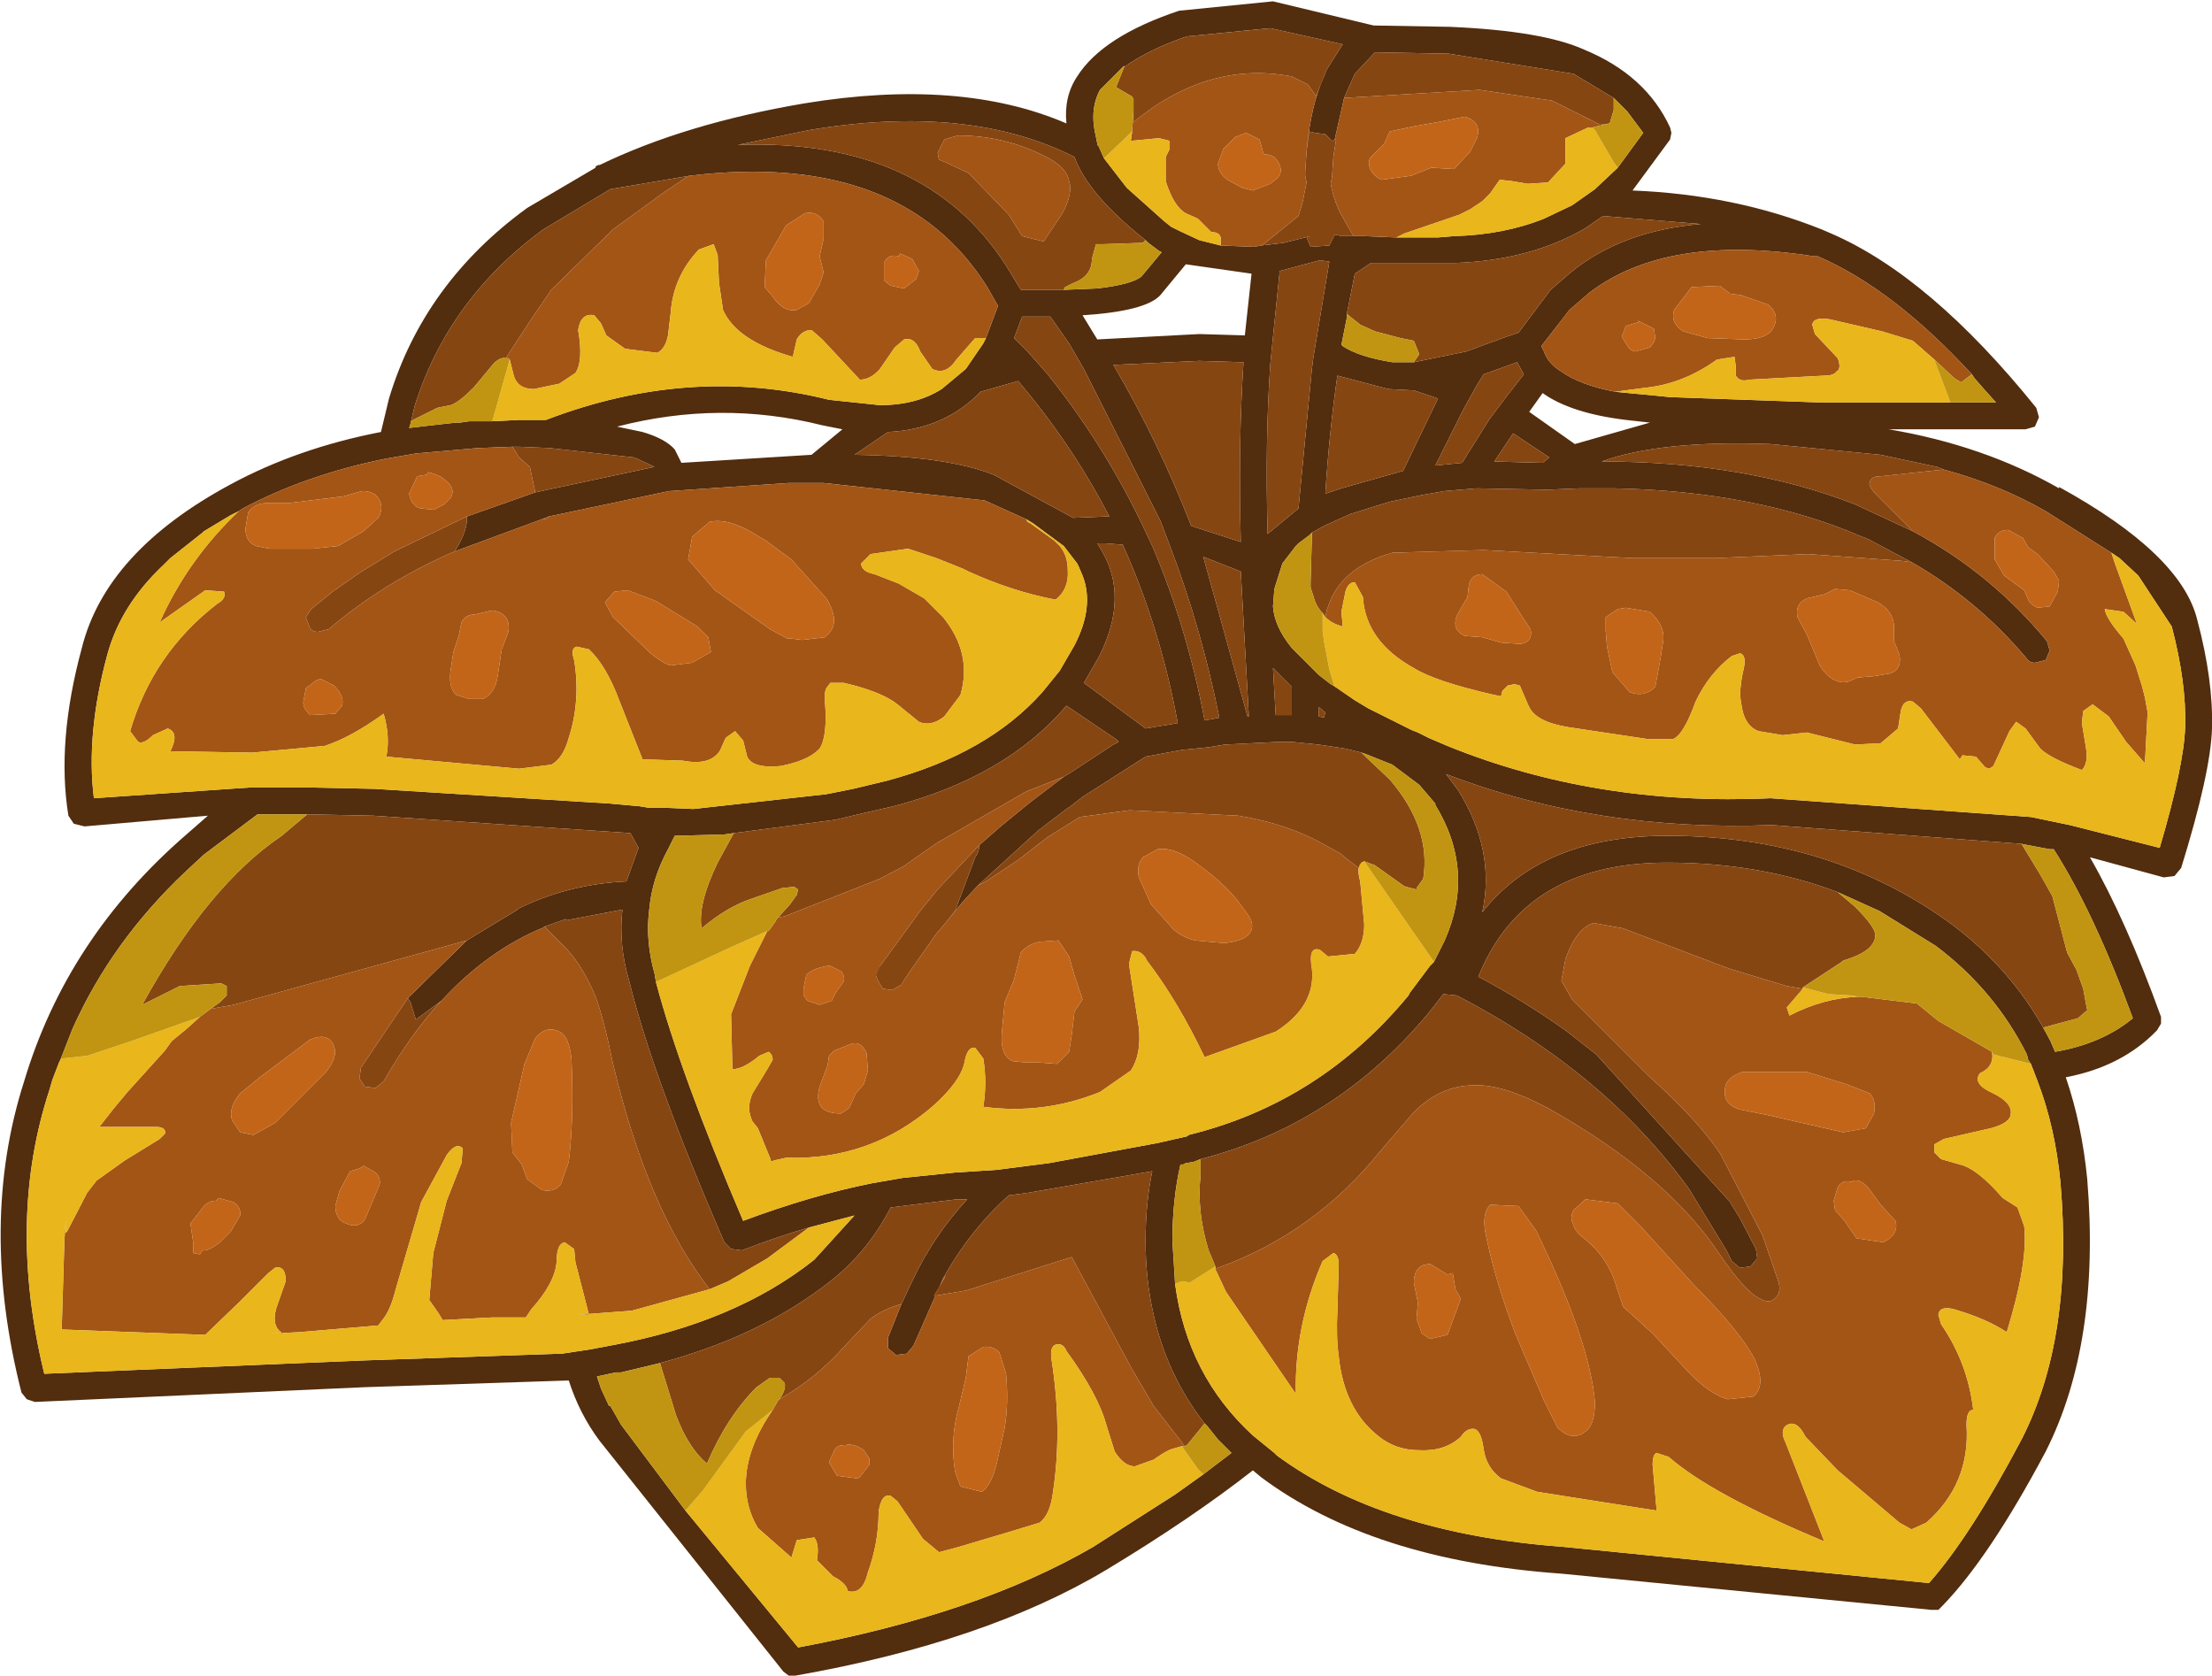 <?xml version="1.0" encoding="UTF-8" standalone="no"?>
<svg xmlns:ffdec="https://www.free-decompiler.com/flash" xmlns:xlink="http://www.w3.org/1999/xlink" ffdec:objectType="shape" height="62.45px" width="82.45px" xmlns="http://www.w3.org/2000/svg">
  <g transform="matrix(1.0, 0.0, 0.0, 1.0, 40.5, 33.1)">
    <path d="M-10.5 -29.25 Q-4.7 -30.2 -0.75 -28.5 -0.85 -29.5 -0.35 -30.25 0.6 -31.75 3.45 -32.7 L6.95 -33.05 10.7 -32.15 13.55 -32.1 Q17.0 -31.95 18.55 -31.25 20.85 -30.3 21.75 -28.35 L21.8 -28.15 21.75 -27.9 20.35 -26.0 Q24.15 -25.85 27.4 -24.55 L27.75 -24.4 Q31.45 -22.8 35.4 -17.9 L35.5 -17.55 35.35 -17.2 35.0 -17.1 29.9 -17.1 Q33.45 -16.5 36.25 -14.9 L36.25 -14.95 Q40.8 -12.45 41.4 -10.0 42.0 -7.75 41.95 -5.95 41.9 -4.3 40.8 -0.75 L40.55 -0.45 40.15 -0.4 37.4 -1.15 Q38.75 1.2 40.05 4.8 L40.05 5.05 39.9 5.3 Q38.6 6.65 36.5 7.05 37.1 8.8 37.3 10.85 37.8 16.95 35.75 21.0 33.65 24.95 31.9 26.75 L31.75 26.9 31.5 26.9 17.7 25.55 Q10.65 25.05 6.5 21.95 L6.2 21.7 Q3.9 23.5 0.75 25.4 -3.75 28.1 -10.85 29.35 L-11.1 29.35 -11.3 29.2 -18.15 20.6 Q-18.9 19.6 -19.3 18.35 L-26.9 18.6 -39.2 19.15 -39.5 19.05 -39.7 18.8 Q-41.3 12.5 -39.6 7.2 -38.0 1.85 -33.55 -2.0 L-32.75 -2.7 -37.35 -2.3 -37.75 -2.4 -37.95 -2.7 Q-38.4 -5.45 -37.45 -8.95 -36.55 -12.55 -31.9 -15.05 -29.4 -16.4 -26.3 -17.0 L-26.0 -18.25 Q-24.7 -22.55 -20.85 -25.35 L-18.3 -26.85 -18.3 -26.9 -18.2 -26.95 -18.15 -26.95 Q-14.95 -28.5 -10.5 -29.25 M8.85 -30.25 L8.95 -30.5 9.55 -31.45 6.85 -32.05 3.8 -31.75 3.75 -31.75 Q2.3 -31.25 1.4 -30.6 L1.4 -30.65 0.5 -29.75 Q0.1 -29.0 0.35 -28.0 L0.4 -27.75 0.4 -27.8 0.4 -27.7 0.45 -27.65 0.65 -27.2 1.5 -26.1 2.9 -24.85 3.15 -24.65 3.45 -24.5 4.2 -24.15 5.0 -23.95 6.25 -23.9 6.5 -23.95 7.35 -24.05 8.35 -24.3 8.2 -24.25 8.35 -23.9 9.05 -23.95 9.25 -24.35 9.3 -24.35 9.5 -24.3 10.3 -24.3 10.35 -24.3 11.55 -24.25 13.1 -24.25 13.7 -24.3 Q15.55 -24.35 17.05 -24.95 L18.1 -25.45 18.95 -26.05 19.8 -26.85 20.75 -28.15 20.15 -28.95 19.65 -29.45 18.15 -30.35 13.5 -31.1 10.75 -31.15 10.0 -30.35 9.6 -29.45 9.25 -27.9 9.15 -27.85 8.9 -28.1 8.5 -28.15 8.3 -28.2 8.2 -27.45 Q8.35 -29.15 8.85 -30.25 M12.2 -19.6 L14.15 -20.0 15.65 -20.55 16.1 -20.7 17.3 -22.3 18.05 -22.95 Q19.95 -24.5 22.9 -24.75 L19.25 -25.05 18.6 -24.6 Q16.55 -23.4 13.75 -23.3 L10.6 -23.3 10.0 -22.9 9.7 -21.4 9.7 -21.25 9.5 -20.25 9.55 -20.2 Q10.15 -19.8 11.4 -19.6 L12.2 -19.6 M33.0 -19.15 Q30.05 -22.35 27.25 -23.55 L27.1 -23.55 Q21.65 -24.4 18.75 -22.2 L18.0 -21.55 16.95 -20.2 17.05 -20.0 Q17.2 -19.55 17.7 -19.25 18.4 -18.75 19.7 -18.5 L20.2 -18.45 21.25 -18.35 21.75 -18.3 27.35 -18.1 33.05 -18.1 33.9 -18.1 33.45 -18.6 33.1 -19.0 33.0 -19.15 M16.05 -19.6 L14.8 -19.15 14.55 -18.75 14.05 -17.85 13.0 -15.75 14.0 -15.85 15.0 -17.45 15.6 -18.25 16.3 -19.15 16.05 -19.6 M30.75 -12.15 L29.15 -13.0 28.9 -13.1 Q24.95 -14.8 19.65 -14.9 L18.4 -14.9 17.2 -14.85 17.1 -14.85 14.55 -14.9 13.35 -14.8 12.5 -14.65 11.3 -14.4 9.85 -13.95 8.85 -13.5 8.4 -13.25 8.3 -13.15 7.9 -12.85 7.8 -12.75 7.3 -12.1 7.0 -11.15 6.95 -10.5 Q7.0 -9.75 7.65 -8.95 L8.65 -7.95 9.1 -7.6 9.2 -7.55 10.0 -7.0 10.25 -6.85 10.5 -6.7 11.4 -6.25 12.1 -5.9 12.35 -5.8 12.75 -5.6 13.45 -5.3 Q19.0 -3.05 25.5 -3.35 L35.2 -2.65 36.65 -2.35 40.0 -1.5 Q40.9 -4.55 40.95 -6.0 41.0 -7.65 40.45 -9.75 L39.2 -11.65 38.5 -12.3 38.2 -12.5 35.75 -14.05 Q34.0 -15.05 31.95 -15.6 L31.7 -15.7 29.6 -16.15 25.5 -16.55 Q21.4 -16.7 19.2 -15.9 24.55 -15.9 28.65 -14.3 L30.8 -13.3 Q33.7 -11.75 35.8 -9.2 L35.9 -8.85 35.75 -8.5 35.35 -8.4 Q35.15 -8.4 35.05 -8.55 33.2 -10.75 30.75 -12.15 M11.25 -18.6 L9.35 -19.1 Q9.05 -17.05 8.9 -14.7 L9.5 -14.9 11.8 -15.55 13.1 -18.25 12.2 -18.55 11.25 -18.6 M20.1 -17.45 Q18.05 -17.7 17.0 -18.45 L16.5 -17.75 18.2 -16.55 21.0 -17.35 20.1 -17.45 M8.7 -23.4 L7.2 -23.0 6.95 -20.55 6.85 -19.55 Q6.65 -16.65 6.75 -13.2 L7.9 -14.15 8.4 -19.35 8.45 -19.75 8.55 -20.35 9.05 -23.35 8.7 -23.4 M17.0 -15.85 L17.25 -16.05 15.9 -16.95 15.2 -15.9 17.0 -15.85 M4.2 -20.65 L5.9 -20.6 6.15 -22.9 3.7 -23.25 2.75 -22.1 Q2.2 -21.5 -0.15 -21.35 L0.4 -20.45 4.2 -20.65 M-0.85 -22.3 L-0.8 -22.3 0.4 -22.35 Q1.7 -22.5 2.05 -22.8 L2.8 -23.7 2.7 -23.75 2.3 -24.05 2.2 -24.15 Q0.05 -25.85 -0.45 -27.25 -4.4 -29.25 -10.35 -28.25 L-13.0 -27.7 Q-6.05 -27.95 -3.0 -23.2 L-2.45 -22.3 -2.05 -22.3 -0.85 -22.3 M-2.4 -21.3 L-2.7 -20.5 -2.2 -20.0 -1.45 -19.15 Q0.55 -16.65 1.95 -13.8 L2.45 -12.75 Q3.75 -9.7 4.4 -6.25 L4.95 -6.35 Q4.3 -9.6 3.15 -12.65 L2.75 -13.7 -0.1 -19.35 -0.65 -20.3 -1.35 -21.3 -2.4 -21.3 M0.7 -12.85 L0.4 -12.85 0.55 -12.6 Q1.6 -10.85 0.45 -8.6 L-0.1 -7.65 2.2 -5.95 3.4 -6.15 Q2.75 -9.7 1.35 -12.8 L0.7 -12.85 M0.7 -13.85 L0.85 -13.85 Q-0.55 -16.55 -2.55 -18.9 L-3.95 -18.5 Q-5.3 -17.1 -7.4 -17.0 L-8.65 -16.15 Q-5.2 -16.1 -3.45 -15.4 L-0.5 -13.8 0.7 -13.85 M4.2 -19.65 L1.0 -19.5 Q2.7 -16.6 3.9 -13.5 L5.75 -12.9 Q5.65 -16.55 5.85 -19.6 L4.2 -19.65 M10.25 -5.05 L9.65 -5.2 8.65 -5.35 7.65 -5.45 7.15 -5.45 5.15 -5.35 4.55 -5.25 3.55 -5.15 2.2 -4.9 -0.15 -3.4 -0.6 -3.05 -0.75 -2.95 -1.8 -2.15 -4.05 -0.1 -4.65 0.55 -5.3 1.35 -4.9 0.85 -4.15 -1.15 Q-4.0 -1.35 -4.0 -1.6 L-3.2 -2.3 -2.1 -3.2 -0.85 -4.15 -0.6 -4.3 1.0 -5.35 1.2 -5.45 1.1 -5.55 -0.75 -6.8 Q-3.0 -4.15 -7.2 -3.05 L-8.3 -2.8 -9.35 -2.55 -13.15 -2.05 -13.5 -2.0 -15.35 -1.95 -15.6 -1.45 Q-16.2 -0.35 -16.3 0.8 -16.45 1.95 -16.1 3.2 L-16.05 3.5 Q-15.15 6.9 -12.8 12.4 -10.25 11.45 -8.0 11.0 L-6.85 10.8 -4.9 10.6 -3.35 10.5 -1.4 10.25 2.65 9.5 3.75 9.25 3.8 9.2 Q8.7 8.0 12.0 4.0 L12.05 3.9 12.8 2.9 12.85 2.85 12.95 2.75 13.35 1.95 Q14.5 -0.65 13.0 -3.1 L13.0 -3.15 12.4 -3.85 11.4 -4.6 10.4 -5.0 10.25 -5.05 M8.65 -6.4 L8.85 -6.35 8.9 -6.55 8.65 -6.75 8.65 -6.4 M7.65 -6.45 L7.65 -7.5 6.95 -8.2 7.05 -6.45 7.65 -6.45 M6.05 -6.4 L5.75 -11.8 4.35 -12.35 6.0 -6.4 6.05 -6.4 M34.85 -1.65 L25.55 -2.35 Q19.0 -2.1 13.4 -4.25 L13.85 -3.65 Q15.25 -1.4 14.75 0.9 17.0 -1.95 21.65 -1.95 27.75 -1.95 32.25 1.35 34.65 3.15 35.95 5.75 L36.1 6.1 Q37.85 5.8 39.0 4.85 37.55 0.9 36.05 -1.45 L35.9 -1.45 35.1 -1.6 34.85 -1.65 M-3.75 -20.5 L-3.3 -21.7 -3.7 -22.4 Q-6.9 -27.5 -14.8 -26.55 L-17.75 -26.05 -20.25 -24.55 Q-23.8 -21.95 -25.05 -17.95 L-25.2 -17.3 -25.25 -17.15 -24.4 -17.25 -23.5 -17.35 -23.35 -17.35 -23.0 -17.4 -22.15 -17.4 -21.15 -17.45 -20.15 -17.45 Q-14.8 -19.5 -9.6 -18.2 L-7.7 -18.0 Q-6.35 -18.0 -5.4 -18.6 L-4.5 -19.35 -3.85 -20.3 -3.75 -20.5 M-20.55 -14.75 L-16.1 -15.7 -16.85 -16.05 -20.0 -16.4 -21.15 -16.45 -21.4 -16.45 -22.7 -16.4 -25.0 -16.2 -26.15 -16.0 Q-29.1 -15.4 -31.45 -14.15 L-31.6 -14.05 -31.9 -13.9 -32.9 -13.3 -32.95 -13.25 -34.15 -12.3 -34.4 -12.05 Q-36.0 -10.55 -36.5 -8.7 -37.3 -5.75 -37.0 -3.35 L-31.2 -3.75 -28.95 -3.75 -26.55 -3.7 -17.75 -3.15 -16.65 -3.05 -16.35 -3.0 -15.85 -3.0 -14.65 -2.95 -9.7 -3.5 -8.7 -3.7 -7.45 -4.0 Q-3.7 -5.0 -1.65 -7.3 L-1.0 -8.1 -0.45 -9.05 Q0.3 -10.5 -0.15 -11.65 L-0.3 -12.0 -0.35 -12.1 -0.85 -12.75 -2.0 -13.6 -2.25 -13.75 -3.8 -14.45 -9.8 -15.1 -11.1 -15.1 -15.5 -14.8 -15.55 -14.8 -20.05 -13.85 -20.3 -13.75 -23.55 -12.55 Q-23.05 -13.35 -23.1 -13.85 L-20.55 -14.75 M-29.05 -2.75 L-30.9 -2.75 -32.9 -1.25 -33.6 -0.6 Q-36.35 2.0 -37.8 5.25 L-38.25 6.4 -38.3 6.5 -38.55 7.15 -38.65 7.5 Q-40.25 12.35 -38.85 18.1 L-26.85 17.6 -19.55 17.35 -18.55 17.2 -17.75 17.05 Q-13.1 16.2 -10.15 13.85 L-8.65 12.2 -10.35 12.65 Q-11.55 13.0 -12.85 13.5 L-13.25 13.45 -13.5 13.2 Q-16.15 7.1 -17.05 3.45 -17.45 2.1 -17.3 0.8 L-19.4 1.2 -19.4 1.15 -20.25 1.45 -20.2 1.45 Q-22.3 2.3 -24.05 4.2 L-25.0 4.9 -25.2 4.25 -25.3 4.1 -23.1 1.95 -21.2 0.8 -21.25 0.8 Q-19.35 -0.15 -17.15 -0.25 L-16.7 -1.5 -17.0 -2.05 -26.6 -2.7 -29.05 -2.75 M-9.85 -17.25 Q-13.65 -18.2 -17.5 -17.2 L-16.55 -17.0 Q-15.7 -16.75 -15.35 -16.35 L-15.1 -15.85 -10.25 -16.15 -9.1 -17.1 -9.85 -17.25 M-7.7 2.9 L-7.85 3.2 -7.75 3.05 -7.7 2.9 M-6.9 15.5 L-6.5 14.65 Q-5.7 12.95 -4.45 11.6 L-4.85 11.6 -7.3 11.9 Q-8.15 13.55 -9.55 14.65 -12.15 16.7 -15.9 17.7 L-16.1 17.75 -17.15 18.0 -17.35 18.05 -17.55 18.05 -18.25 18.2 -18.1 18.65 -17.8 19.3 -17.75 19.3 -17.35 20.0 -14.95 23.2 -10.75 28.3 Q-4.05 27.05 0.25 24.55 L3.3 22.6 4.35 21.85 5.4 21.05 4.9 20.55 4.5 20.05 4.4 19.95 Q3.0 18.15 2.5 15.9 2.2 14.6 2.2 13.15 2.2 11.75 2.45 10.55 L-2.15 11.35 -2.9 11.45 Q-4.35 12.75 -5.35 14.55 L-6.45 17.05 -6.7 17.35 -7.1 17.4 -7.4 17.15 -7.4 16.75 -6.9 15.5 M35.2 6.55 L35.1 6.4 35.05 6.2 Q33.85 3.8 31.65 2.15 L29.55 0.85 28.0 0.15 Q25.1 -0.95 21.65 -0.95 16.6 -0.95 14.8 2.85 L14.6 3.3 Q16.3 4.2 17.85 5.3 L19.0 6.2 23.85 11.55 23.95 11.65 24.35 12.3 24.95 13.45 25.0 13.8 24.75 14.1 24.35 14.15 24.05 13.9 23.85 13.5 22.45 11.2 Q19.3 6.85 13.8 4.0 L13.3 3.95 12.75 4.65 Q9.3 8.8 4.25 10.1 L4.0 10.2 3.7 10.25 3.6 10.3 3.5 10.3 Q3.2 11.6 3.2 13.15 L3.3 14.75 Q3.75 18.15 6.2 20.4 L7.0 21.05 7.1 21.15 Q11.05 24.05 17.75 24.55 L31.4 25.9 Q32.95 24.15 34.85 20.55 36.8 16.75 36.3 10.95 36.1 8.9 35.45 7.2 L35.2 6.55" fill="#522d0e" fill-rule="evenodd" stroke="none"/>
    <path d="M1.4 -30.6 Q2.3 -31.25 3.75 -31.75 L3.8 -31.75 6.85 -32.05 9.55 -31.45 8.95 -30.5 8.85 -30.25 8.55 -29.5 8.5 -29.6 8.25 -29.95 7.65 -30.25 Q4.55 -30.85 1.75 -28.55 L1.75 -29.0 1.75 -29.4 1.7 -29.5 1.1 -29.85 1.4 -30.6 M8.2 -27.45 L8.3 -28.2 8.5 -28.15 8.9 -28.1 9.15 -27.85 9.25 -27.9 9.3 -27.9 9.2 -27.25 9.15 -26.5 9.1 -26.25 Q9.25 -25.5 9.55 -25.0 L9.95 -24.3 9.5 -24.3 9.3 -24.35 9.25 -24.35 9.05 -23.95 8.35 -23.9 8.2 -24.25 8.35 -24.3 7.35 -24.05 6.5 -23.95 6.6 -24.0 7.9 -25.05 8.05 -25.55 8.2 -26.3 8.15 -26.55 8.15 -26.7 8.2 -27.45 M9.6 -29.45 L10.0 -30.35 10.75 -31.15 13.5 -31.1 18.15 -30.35 19.65 -29.45 19.65 -29.0 19.5 -28.5 19.15 -28.45 17.35 -29.35 14.65 -29.75 9.6 -29.45 M9.7 -21.4 L10.0 -22.9 10.6 -23.3 13.75 -23.3 Q16.55 -23.4 18.6 -24.6 L19.25 -25.05 22.9 -24.75 Q19.95 -24.5 18.05 -22.95 L17.3 -22.3 16.1 -20.7 15.65 -20.55 14.15 -20.0 12.2 -19.6 12.4 -19.9 12.2 -20.4 11.7 -20.5 10.75 -20.75 10.2 -21.0 9.7 -21.4 M16.05 -19.6 L16.3 -19.15 15.6 -18.25 15.0 -17.45 14.0 -15.85 13.0 -15.75 14.05 -17.85 14.55 -18.75 14.8 -19.15 16.05 -19.6 M8.4 -13.25 L8.85 -13.5 9.85 -13.95 11.3 -14.4 12.5 -14.65 13.35 -14.8 14.55 -14.9 17.1 -14.85 17.2 -14.85 18.4 -14.9 19.65 -14.9 Q24.95 -14.8 28.9 -13.1 L29.15 -13.0 30.75 -12.15 30.35 -12.2 26.9 -12.45 23.45 -12.3 20.4 -12.3 19.4 -12.35 14.8 -12.6 11.4 -12.5 Q9.65 -12.0 9.1 -10.75 L8.95 -10.35 8.9 -10.1 8.8 -10.25 Q8.55 -10.5 8.45 -10.9 L8.35 -11.2 8.35 -11.4 8.4 -13.15 8.4 -13.25 M30.8 -13.3 L28.65 -14.3 Q24.55 -15.9 19.2 -15.9 21.4 -16.7 25.5 -16.55 L29.6 -16.15 31.7 -15.7 31.95 -15.6 29.6 -15.35 Q29.25 -15.35 29.2 -15.15 29.1 -15.0 29.5 -14.6 L30.8 -13.3 M11.25 -18.6 L12.2 -18.55 13.1 -18.25 11.8 -15.55 9.5 -14.9 8.9 -14.7 Q9.05 -17.05 9.35 -19.1 L11.25 -18.6 M17.0 -15.85 L15.2 -15.9 15.9 -16.95 17.25 -16.05 17.0 -15.85 M8.7 -23.4 L9.05 -23.35 8.55 -20.35 8.45 -19.75 8.4 -19.35 7.9 -14.15 6.75 -13.2 Q6.65 -16.65 6.85 -19.55 L6.95 -20.55 7.2 -23.0 8.7 -23.4 M-0.85 -22.3 L-2.05 -22.3 -2.45 -22.3 -3.0 -23.2 Q-6.05 -27.95 -13.0 -27.7 L-10.35 -28.25 Q-4.4 -29.25 -0.45 -27.25 0.05 -25.85 2.2 -24.15 L2.1 -24.05 0.65 -24.0 0.35 -24.0 0.2 -23.45 Q0.2 -22.8 -0.5 -22.55 L-0.8 -22.4 -0.85 -22.3 M4.2 -19.65 L5.85 -19.6 Q5.65 -16.55 5.75 -12.9 L3.9 -13.5 Q2.7 -16.6 1.0 -19.5 L4.2 -19.65 M0.7 -13.85 L-0.5 -13.8 -3.45 -15.4 Q-5.2 -16.1 -8.65 -16.15 L-7.4 -17.0 Q-5.3 -17.1 -3.95 -18.5 L-2.55 -18.9 Q-0.55 -16.55 0.85 -13.85 L0.7 -13.85 M0.7 -12.85 L1.35 -12.8 Q2.75 -9.7 3.4 -6.15 L2.2 -5.95 -0.1 -7.65 0.45 -8.6 Q1.6 -10.85 0.55 -12.6 L0.4 -12.85 0.7 -12.85 M-2.4 -21.3 L-1.35 -21.3 -0.65 -20.3 -0.1 -19.35 2.75 -13.7 3.15 -12.65 Q4.3 -9.6 4.95 -6.35 L4.4 -6.25 Q3.75 -9.7 2.45 -12.75 L1.95 -13.8 Q0.55 -16.65 -1.45 -19.15 L-2.2 -20.0 -2.7 -20.5 -2.4 -21.3 M6.05 -6.4 L6.0 -6.4 4.35 -12.35 5.75 -11.8 6.05 -6.4 M7.65 -6.45 L7.05 -6.45 6.95 -8.2 7.65 -7.5 7.65 -6.45 M8.65 -6.4 L8.65 -6.75 8.9 -6.55 8.85 -6.35 8.65 -6.4 M-4.05 -0.1 L-1.8 -2.15 -0.75 -2.95 -0.6 -3.05 -0.15 -3.4 2.2 -4.9 3.55 -5.15 4.55 -5.25 5.15 -5.35 7.15 -5.45 7.65 -5.45 8.65 -5.35 9.65 -5.2 10.25 -5.05 10.4 -4.9 11.3 -4.05 Q12.85 -2.25 12.55 -0.35 L12.3 0.0 12.3 0.05 11.9 -0.05 11.8 -0.1 10.75 -0.85 10.35 -1.0 10.25 -0.95 10.15 -0.75 9.75 -1.05 9.45 -1.3 8.9 -1.6 Q7.5 -2.4 5.65 -2.7 L1.6 -2.9 -0.25 -2.65 -1.45 -1.9 -2.55 -1.05 -3.75 -0.25 -4.05 -0.1 M-13.15 -2.05 L-9.35 -2.55 -8.3 -2.8 -7.2 -3.05 Q-3.0 -4.15 -0.75 -6.8 L1.1 -5.55 1.2 -5.45 1.0 -5.35 -0.6 -4.3 -0.85 -4.15 -2.25 -3.6 -5.55 -1.7 -6.7 -0.9 -6.75 -0.85 -7.7 -0.35 -11.25 1.05 -11.5 1.1 -11.05 0.6 -10.8 0.25 -10.75 0.05 -10.9 -0.05 -11.35 0.0 -12.5 0.4 Q-13.4 0.7 -14.35 1.5 -14.5 0.6 -13.75 -0.95 L-13.15 -2.05 M-4.0 -1.6 Q-4.0 -1.35 -4.15 -1.15 L-4.9 0.85 -5.3 1.35 -5.6 1.7 -6.65 3.2 -6.75 3.35 -6.9 3.6 -7.25 3.8 -7.6 3.75 -7.8 3.4 -7.85 3.25 -7.85 3.2 -7.7 2.9 -7.4 2.5 -6.2 0.85 -5.55 0.05 -4.0 -1.6 M35.95 5.75 Q34.65 3.15 32.25 1.35 27.75 -1.95 21.65 -1.95 17.0 -1.95 14.75 0.9 15.25 -1.4 13.85 -3.65 L13.4 -4.25 Q19.0 -2.1 25.55 -2.35 L34.85 -1.65 35.55 -0.5 36.0 0.3 36.55 2.4 36.9 3.05 37.15 3.75 37.25 4.3 37.3 4.55 36.95 4.85 35.65 5.2 36.0 5.8 35.95 5.75 M-14.8 -26.55 L-14.9 -26.5 -15.8 -25.9 -17.65 -24.55 -19.95 -22.3 -20.7 -21.2 -21.65 -19.75 Q-21.85 -19.8 -22.1 -19.55 L-22.85 -18.65 Q-23.4 -18.1 -23.7 -18.0 L-24.2 -17.9 -25.2 -17.4 -25.2 -17.3 -25.05 -17.95 Q-23.8 -21.95 -20.25 -24.55 L-17.75 -26.05 -14.8 -26.55 M-5.55 -27.4 L-5.5 -27.15 -5.25 -27.05 -4.4 -26.65 -2.9 -25.1 -2.4 -24.3 -1.6 -24.1 -0.9 -25.15 Q-0.5 -25.9 -0.65 -26.35 -0.75 -26.9 -1.6 -27.3 -3.1 -28.05 -4.8 -28.05 L-5.3 -27.9 -5.55 -27.4 M-21.4 -16.45 L-21.15 -16.45 -20.0 -16.4 -16.85 -16.05 -16.1 -15.7 -20.55 -14.75 -20.75 -15.7 -21.15 -16.05 -21.4 -16.45 M-23.1 -13.85 Q-23.05 -13.35 -23.55 -12.55 -26.2 -11.4 -28.25 -9.65 L-28.65 -9.55 Q-28.85 -9.55 -28.95 -9.7 L-29.1 -10.1 -28.9 -10.4 -28.1 -11.05 -27.1 -11.75 -25.8 -12.55 -23.1 -13.85 M-20.3 -13.75 L-20.05 -13.85 Q-20.1 -13.75 -20.25 -13.75 L-20.3 -13.75 M-29.05 -2.75 L-26.6 -2.7 -17.0 -2.05 -16.7 -1.5 -17.15 -0.25 Q-19.35 -0.15 -21.25 0.8 L-21.2 0.8 -23.1 1.95 -31.8 4.35 -32.65 4.5 -32.3 4.25 -32.05 4.0 -32.05 3.65 -32.15 3.6 -32.25 3.55 -33.8 3.65 -35.2 4.35 Q-32.75 -0.1 -30.0 -1.95 L-29.05 -2.75 M-25.3 4.1 L-25.2 4.25 -25.0 4.9 -24.05 4.2 Q-25.2 5.45 -26.2 7.2 L-26.5 7.45 -26.9 7.4 -27.1 7.1 -27.05 6.7 -25.3 4.1 M-20.2 1.45 L-20.25 1.45 -19.4 1.15 -19.4 1.2 -17.3 0.8 Q-17.45 2.1 -17.05 3.45 -16.15 7.1 -13.5 13.2 L-13.25 13.45 -12.85 13.5 Q-11.55 13.0 -10.35 12.65 L-11.9 13.8 -13.35 14.65 -14.05 14.95 Q-16.35 12.0 -17.65 6.55 -18.0 4.85 -18.3 4.05 -18.85 2.7 -19.7 1.95 L-20.15 1.5 -20.15 1.45 -20.2 1.45 M-15.9 17.7 Q-12.15 16.7 -9.55 14.65 -8.15 13.55 -7.3 11.9 L-4.85 11.6 -4.45 11.6 Q-5.7 12.95 -6.5 14.65 L-6.9 15.5 Q-7.6 15.7 -8.05 16.05 L-9.0 17.05 Q-10.05 18.25 -11.45 19.05 -11.2 18.7 -11.25 18.45 L-11.45 18.25 -11.8 18.25 -12.3 18.6 Q-13.4 19.7 -14.15 21.45 -14.85 20.85 -15.3 19.65 L-15.9 17.7 M-5.35 14.55 Q-4.35 12.75 -2.9 11.45 L-2.15 11.35 2.45 10.55 Q2.2 11.75 2.2 13.15 2.2 14.6 2.5 15.9 3.0 18.15 4.4 19.95 L4.2 20.2 3.75 20.75 3.65 20.8 3.55 20.65 2.5 19.3 1.65 17.85 -0.55 13.75 -4.5 15.0 -5.7 15.2 -5.25 14.45 -5.35 14.55 M26.7 3.75 L26.1 3.65 23.95 3.0 20.0 1.5 18.9 1.3 Q18.25 1.5 17.85 2.65 L17.7 3.45 18.1 4.15 20.95 7.0 Q22.85 8.7 23.65 9.95 L25.2 12.95 25.8 14.7 Q25.9 15.1 25.65 15.3 25.45 15.5 25.1 15.3 24.55 15.05 23.6 13.65 21.65 10.7 17.2 8.2 15.5 7.3 14.45 7.35 13.2 7.35 12.2 8.35 L10.95 9.8 Q8.5 12.85 4.9 14.15 L4.8 14.2 4.8 14.1 4.7 13.85 4.55 13.5 Q4.1 12.05 4.25 10.7 L4.25 10.1 Q9.3 8.8 12.75 4.65 L13.3 3.95 13.8 4.0 Q19.3 6.85 22.45 11.2 L23.85 13.5 24.05 13.9 24.35 14.15 24.75 14.1 25.0 13.8 24.95 13.45 24.35 12.3 23.95 11.65 23.85 11.55 19.0 6.2 17.85 5.3 Q16.3 4.2 14.6 3.3 L14.8 2.85 Q16.6 -0.95 21.65 -0.95 25.1 -0.95 28.0 0.15 L28.65 0.7 Q29.4 1.45 29.4 1.75 29.4 2.35 28.2 2.7 L28.15 2.75 26.7 3.7 26.7 3.75" fill="#864612" fill-rule="evenodd" stroke="none"/>
    <path d="M8.85 -30.25 Q8.35 -29.15 8.2 -27.45 L8.15 -26.7 8.15 -26.55 8.2 -26.3 8.05 -25.55 7.9 -25.05 6.6 -24.0 6.5 -23.95 6.25 -23.9 5.0 -23.95 5.0 -24.25 Q4.95 -24.45 4.65 -24.45 L4.15 -24.95 3.7 -25.15 Q3.25 -25.4 2.95 -26.35 L2.95 -27.25 3.1 -27.55 3.1 -27.85 2.7 -27.95 1.65 -27.85 1.7 -28.2 1.75 -29.0 1.75 -28.55 Q4.55 -30.85 7.65 -30.25 L8.25 -29.95 8.5 -29.6 8.55 -29.5 8.85 -30.25 M9.25 -27.9 L9.6 -29.45 14.65 -29.75 17.35 -29.35 19.15 -28.45 19.5 -28.5 18.85 -28.35 18.7 -28.35 17.85 -27.95 17.85 -27.0 17.2 -26.3 16.45 -26.25 15.85 -26.35 15.4 -26.4 15.05 -25.9 14.75 -25.6 14.3 -25.3 13.9 -25.1 11.85 -24.4 11.55 -24.25 10.35 -24.3 10.3 -24.3 9.5 -24.3 9.95 -24.3 9.55 -25.0 Q9.25 -25.5 9.1 -26.25 L9.15 -26.5 9.2 -27.25 9.3 -27.9 9.25 -27.9 M5.95 -28.15 L5.55 -28.0 5.1 -27.55 4.9 -27.0 Q4.9 -26.65 5.25 -26.4 L5.8 -26.1 6.2 -26.0 6.85 -26.25 7.1 -26.45 Q7.35 -26.7 7.15 -27.05 7.0 -27.35 6.6 -27.35 L6.45 -27.9 5.95 -28.15 M13.1 -28.55 L12.25 -28.4 11.3 -28.2 11.1 -27.75 10.6 -27.25 Q10.45 -27.05 10.6 -26.75 10.75 -26.5 11.0 -26.4 L12.1 -26.55 12.85 -26.85 13.7 -26.8 14.3 -27.45 14.55 -27.95 Q14.75 -28.55 14.1 -28.75 L13.1 -28.55 M19.7 -18.5 Q18.4 -18.75 17.7 -19.25 17.2 -19.55 17.05 -20.0 L16.95 -20.2 18.0 -21.55 18.75 -22.2 Q21.65 -24.4 27.1 -23.55 L27.25 -23.55 Q30.05 -22.35 33.0 -19.15 L32.6 -18.85 32.35 -19.0 31.6 -19.7 30.8 -20.4 29.65 -20.75 27.7 -21.2 Q27.1 -21.3 27.05 -21.0 L27.15 -20.65 28.0 -19.75 Q28.15 -19.35 27.95 -19.25 27.85 -19.1 27.5 -19.1 L24.7 -18.95 Q24.35 -18.85 24.2 -19.1 L24.2 -19.45 24.15 -19.8 23.5 -19.7 Q22.25 -18.8 20.85 -18.65 L19.7 -18.5 M21.0 -20.15 L21.15 -20.35 21.2 -20.5 21.15 -20.85 20.55 -21.15 20.6 -21.1 20.1 -20.95 19.95 -20.55 20.2 -20.15 20.3 -20.05 20.45 -20.0 21.0 -20.15 M30.75 -12.15 Q33.2 -10.75 35.05 -8.55 35.15 -8.4 35.35 -8.4 L35.75 -8.5 35.9 -8.85 35.8 -9.2 Q33.7 -11.75 30.8 -13.3 L29.5 -14.6 Q29.1 -15.0 29.2 -15.15 29.25 -15.35 29.6 -15.35 L31.95 -15.6 Q34.0 -15.05 35.75 -14.05 L38.2 -12.5 38.35 -12.05 39.15 -9.85 38.65 -10.3 37.95 -10.4 Q38.0 -10.05 38.65 -9.3 L39.1 -8.3 39.35 -7.5 39.45 -7.1 39.55 -6.55 39.45 -4.65 38.75 -5.45 38.1 -6.4 37.5 -6.85 37.15 -6.6 37.1 -6.15 37.25 -5.25 Q37.35 -4.65 37.1 -4.4 35.9 -4.85 35.55 -5.2 L35.0 -5.95 34.65 -6.2 34.4 -5.85 33.8 -4.55 33.65 -4.45 33.5 -4.5 33.15 -4.9 32.65 -4.95 32.55 -4.8 31.1 -6.7 30.8 -6.95 Q30.45 -7.05 30.35 -6.6 L30.25 -5.95 29.6 -5.4 28.65 -5.35 26.85 -5.8 25.95 -5.7 25.05 -5.85 Q24.5 -6.05 24.4 -6.9 24.3 -7.35 24.5 -8.2 24.6 -8.7 24.35 -8.75 L24.05 -8.65 Q23.2 -8.0 22.7 -6.95 22.25 -5.7 21.85 -5.55 L20.95 -5.55 17.95 -6.0 Q16.75 -6.2 16.5 -6.75 L16.45 -6.85 16.15 -7.55 15.95 -7.6 15.7 -7.55 15.5 -7.35 15.45 -7.15 15.2 -7.2 Q13.0 -7.7 12.2 -8.2 10.4 -9.2 10.3 -10.85 L10.0 -11.4 Q9.75 -11.4 9.65 -11.05 L9.5 -10.3 9.55 -9.75 Q9.15 -9.85 8.9 -10.1 L8.95 -10.35 9.1 -10.75 Q9.65 -12.0 11.4 -12.5 L14.8 -12.6 19.4 -12.35 20.4 -12.3 23.45 -12.3 26.9 -12.45 30.35 -12.2 30.75 -12.15 M-0.85 -4.15 L-2.1 -3.2 -3.2 -2.3 -4.0 -1.6 -5.55 0.05 -6.2 0.85 -7.4 2.5 -7.7 2.9 -7.75 3.05 -7.85 3.2 -7.85 3.25 -7.8 3.4 -7.6 3.75 -7.25 3.8 -6.9 3.6 -6.75 3.35 -6.65 3.2 -5.6 1.7 -5.3 1.35 -4.65 0.55 -4.05 -0.1 -3.75 -0.25 -2.55 -1.05 -1.45 -1.9 -0.25 -2.65 1.6 -2.9 5.65 -2.7 Q7.5 -2.4 8.9 -1.6 L9.45 -1.3 9.75 -1.05 10.15 -0.75 10.25 -0.95 Q10.05 -0.8 10.2 -0.25 L10.35 1.35 Q10.35 2.05 10.0 2.45 L9.0 2.55 8.7 2.3 Q8.25 2.15 8.4 3.0 8.55 4.4 7.05 5.35 L4.4 6.3 Q3.4 4.2 2.25 2.7 L2.2 2.6 Q2.0 2.3 1.7 2.35 L1.6 2.75 1.6 2.95 1.95 5.2 Q2.05 6.2 1.65 6.8 L0.5 7.6 Q-1.6 8.45 -3.85 8.15 -3.7 7.25 -3.85 6.35 L-4.15 5.95 Q-4.45 5.9 -4.55 6.5 -4.7 7.2 -5.7 8.1 -8.05 10.15 -11.2 10.05 L-11.65 10.15 -11.75 10.2 -11.8 10.05 -12.25 8.95 -12.45 8.7 Q-12.7 8.2 -12.45 7.65 L-11.9 6.75 -11.7 6.4 Q-11.7 6.2 -11.85 6.1 L-12.2 6.25 Q-12.8 6.75 -13.2 6.75 L-13.25 4.7 -12.55 2.9 -11.9 1.6 -11.85 1.6 -11.6 1.25 -11.55 1.15 -11.5 1.1 -11.25 1.05 -7.7 -0.35 -6.75 -0.85 -6.7 -0.9 -5.55 -1.7 -2.25 -3.6 -0.85 -4.15 M13.85 -10.25 Q13.55 -9.65 14.1 -9.4 L14.75 -9.35 15.45 -9.15 16.2 -9.1 Q16.65 -9.2 16.55 -9.65 L16.25 -10.1 15.65 -11.05 14.75 -11.7 Q14.35 -11.7 14.25 -11.3 L14.2 -10.85 13.85 -10.25 M21.4 -8.6 L21.5 -9.25 Q21.55 -9.8 21.0 -10.3 L20.1 -10.45 19.8 -10.4 19.35 -10.1 19.35 -9.6 19.4 -9.0 19.6 -8.05 20.25 -7.3 Q20.8 -7.1 21.2 -7.5 L21.4 -8.6 M5.45 2.0 Q5.95 1.9 6.1 1.65 6.3 1.35 5.95 0.9 L5.8 0.7 Q5.3 -0.05 4.2 -0.85 3.3 -1.55 2.65 -1.45 L2.1 -1.15 Q1.85 -0.85 1.95 -0.4 L2.4 0.6 3.25 1.55 Q3.6 1.85 4.05 1.95 L5.15 2.05 5.45 2.0 M24.5 -20.45 Q25.3 -20.45 25.55 -20.8 25.9 -21.35 25.4 -21.75 L24.4 -22.1 24.0 -22.15 23.6 -22.45 22.55 -22.4 22.25 -22.0 21.9 -21.55 Q21.75 -21.05 22.25 -20.75 L23.15 -20.5 24.5 -20.45 M34.95 -11.1 L35.1 -10.75 Q35.2 -10.55 35.45 -10.45 L35.9 -10.5 36.2 -11.05 36.25 -11.45 36.05 -11.8 35.45 -12.45 35.1 -12.7 34.9 -13.05 34.35 -13.35 Q34.0 -13.35 33.85 -13.05 L33.85 -12.25 34.2 -11.65 34.95 -11.1 M27.5 -10.95 L26.85 -10.8 Q26.4 -10.6 26.5 -10.1 L26.85 -9.45 27.35 -8.25 Q27.85 -7.55 28.4 -7.7 L28.75 -7.85 29.35 -7.9 29.95 -8.0 Q30.4 -8.15 30.3 -8.7 L30.1 -9.2 30.1 -9.7 Q30.1 -10.3 29.5 -10.65 L28.45 -11.1 27.9 -11.15 27.5 -10.95 M-21.65 -19.75 L-20.7 -21.2 -19.95 -22.3 -17.65 -24.55 -15.8 -25.9 -14.9 -26.5 -14.8 -26.55 Q-6.9 -27.5 -3.7 -22.4 L-3.3 -21.7 -3.75 -20.5 -4.15 -20.5 -4.85 -19.7 Q-5.25 -19.1 -5.75 -19.35 L-6.2 -20.0 Q-6.4 -20.55 -6.8 -20.45 L-7.15 -20.15 -7.7 -19.35 Q-8.05 -18.95 -8.45 -18.95 L-9.85 -20.45 -10.25 -20.8 Q-10.6 -20.8 -10.8 -20.45 L-10.95 -19.8 Q-13.05 -20.4 -13.55 -21.55 L-13.7 -22.55 -13.75 -23.6 -13.9 -24.0 -14.45 -23.8 Q-15.4 -22.8 -15.5 -21.45 L-15.6 -20.6 Q-15.7 -20.1 -16.0 -19.95 L-17.2 -20.1 -17.9 -20.6 -18.1 -21.05 -18.35 -21.35 Q-18.85 -21.45 -18.95 -20.8 -18.75 -19.65 -19.05 -19.2 L-19.65 -18.8 -20.6 -18.6 Q-21.2 -18.6 -21.35 -19.1 L-21.5 -19.7 -21.55 -19.75 -21.65 -19.75 M-5.55 -27.4 L-5.3 -27.9 -4.8 -28.05 Q-3.1 -28.05 -1.6 -27.3 -0.75 -26.9 -0.65 -26.35 -0.5 -25.9 -0.9 -25.15 L-1.6 -24.1 -2.4 -24.3 -2.9 -25.1 -4.4 -26.65 -5.25 -27.05 -5.5 -27.15 -5.55 -27.4 M-26.95 -13.3 L-26.4 -13.8 Q-26.2 -14.15 -26.35 -14.45 -26.5 -14.8 -27.0 -14.8 L-27.7 -14.6 -29.75 -14.35 -30.55 -14.35 Q-31.0 -14.35 -31.25 -14.0 L-31.35 -13.4 Q-31.35 -12.9 -30.95 -12.75 L-30.45 -12.65 -28.85 -12.65 -27.9 -12.75 -26.95 -13.3 M-9.95 -22.5 L-9.8 -22.95 -9.95 -23.55 -9.8 -24.2 -9.8 -24.85 Q-10.05 -25.25 -10.5 -25.15 L-11.2 -24.7 -11.95 -23.4 -12.0 -22.4 -11.7 -22.05 Q-11.3 -21.45 -10.8 -21.55 L-10.35 -21.8 -9.95 -22.5 M-20.55 -14.75 L-23.1 -13.85 -25.8 -12.55 -27.1 -11.75 -28.1 -11.05 -28.9 -10.4 -29.1 -10.1 -28.95 -9.7 Q-28.85 -9.55 -28.65 -9.55 L-28.25 -9.65 Q-26.2 -11.4 -23.55 -12.55 L-20.3 -13.75 -20.25 -13.75 Q-20.1 -13.75 -20.05 -13.85 L-15.55 -14.8 -15.5 -14.8 -11.1 -15.1 -9.8 -15.1 -3.8 -14.45 -2.25 -13.75 -2.2 -13.65 -2.1 -13.6 -1.2 -12.95 -1.0 -12.75 Q-0.7 -12.4 -0.7 -11.85 -0.65 -11.15 -1.15 -10.75 -2.75 -11.05 -4.4 -11.8 L-4.6 -11.9 -5.6 -12.3 -6.65 -12.65 -8.05 -12.45 -8.4 -12.1 Q-8.4 -11.8 -7.9 -11.7 L-7.0 -11.35 -6.05 -10.8 -5.35 -10.1 Q-4.25 -8.75 -4.7 -7.2 L-5.3 -6.4 Q-5.8 -6.0 -6.25 -6.2 L-7.05 -6.85 Q-7.55 -7.25 -8.65 -7.55 L-9.05 -7.65 -9.55 -7.65 -9.7 -7.45 -9.75 -7.3 -9.75 -6.95 Q-9.65 -5.65 -9.95 -5.2 L-10.0 -5.15 Q-10.4 -4.75 -11.4 -4.55 -12.45 -4.45 -12.65 -4.9 L-12.8 -5.5 -13.1 -5.85 -13.45 -5.6 -13.65 -5.15 Q-14.0 -4.55 -15.05 -4.75 L-16.55 -4.8 -17.4 -6.95 Q-17.9 -8.3 -18.55 -8.9 L-19.0 -9.0 Q-19.25 -8.95 -19.1 -8.5 -18.85 -7.0 -19.3 -5.6 -19.5 -4.85 -19.95 -4.6 L-21.15 -4.45 -26.1 -4.9 Q-25.95 -5.65 -26.2 -6.5 -27.45 -5.6 -28.4 -5.3 L-31.1 -5.05 -34.15 -5.1 Q-33.8 -5.8 -34.25 -5.95 L-34.8 -5.7 Q-35.15 -5.35 -35.35 -5.45 L-35.65 -5.85 Q-34.8 -8.75 -32.4 -10.6 -32.05 -10.8 -32.15 -11.05 L-32.85 -11.1 -34.55 -9.9 Q-33.5 -12.25 -31.6 -14.05 L-31.45 -14.15 Q-29.1 -15.4 -26.15 -16.0 L-25.0 -16.2 -22.7 -16.4 -21.4 -16.45 -21.15 -16.05 -20.75 -15.7 -20.55 -14.75 M-24.25 -14.15 L-23.95 -14.3 -23.7 -14.55 Q-23.5 -14.9 -23.9 -15.2 -24.1 -15.4 -24.55 -15.5 L-24.6 -15.4 -24.65 -15.4 -24.95 -15.35 -25.25 -14.7 Q-25.15 -14.2 -24.8 -14.15 L-24.3 -14.1 -24.25 -14.15 M-23.1 1.95 L-25.3 4.1 -27.05 6.7 -27.1 7.1 -26.9 7.4 -26.5 7.45 -26.2 7.2 Q-25.2 5.45 -24.05 4.2 -22.3 2.3 -20.2 1.45 L-20.15 1.45 -20.15 1.5 -19.7 1.95 Q-18.85 2.7 -18.3 4.05 -18.0 4.85 -17.65 6.55 -16.35 12.0 -14.05 14.95 L-16.95 15.75 -18.95 15.9 -18.55 15.9 -18.65 15.5 -19.05 13.95 -19.1 13.45 -19.45 13.2 Q-19.75 13.25 -19.75 13.9 -19.8 14.7 -20.7 15.7 L-20.9 16.0 -22.15 16.0 -24.0 16.1 -24.15 15.85 -24.5 15.35 -24.35 13.6 -23.85 11.65 -23.3 10.25 -23.25 9.7 Q-23.5 9.45 -23.85 9.95 L-24.8 11.7 -25.75 14.95 Q-25.95 15.75 -26.25 16.1 L-26.4 16.3 -29.35 16.55 -30.4 16.6 -29.95 16.6 Q-30.4 16.35 -30.2 15.65 L-29.85 14.65 Q-29.85 14.05 -30.25 14.15 L-30.5 14.35 -31.55 15.4 -32.85 16.65 -38.2 16.45 -38.1 13.15 -38.05 12.35 -38.05 12.85 -38.0 12.8 -37.25 11.35 -36.9 10.9 -35.85 10.15 -34.55 9.35 -34.35 9.15 Q-34.3 8.9 -34.7 8.9 L-36.8 8.9 -36.25 8.2 -35.75 7.6 -34.35 6.05 -34.1 5.7 -33.55 5.25 -33.05 4.8 -32.65 4.5 -31.8 4.35 -23.1 1.95 M-6.25 -23.0 L-6.5 -23.45 -6.95 -23.65 -7.0 -23.55 Q-7.4 -23.65 -7.55 -23.3 L-7.55 -22.65 -7.3 -22.45 -6.8 -22.35 -6.35 -22.7 -6.25 -23.0 M-28.95 -6.45 L-28.0 -6.5 -27.75 -6.8 Q-27.65 -7.15 -28.05 -7.55 L-28.55 -7.8 -28.7 -7.75 -29.1 -7.45 -29.2 -6.9 -29.15 -6.7 -28.95 -6.45 M-23.7 -8.15 Q-23.8 -7.5 -23.5 -7.2 L-23.0 -7.05 -22.5 -7.05 Q-22.05 -7.25 -21.95 -7.9 L-21.8 -8.9 -21.55 -9.55 Q-21.45 -10.25 -22.15 -10.35 L-22.8 -10.2 Q-23.15 -10.2 -23.3 -9.9 L-23.4 -9.4 -23.6 -8.8 -23.7 -8.15 M-15.5 -8.3 L-14.7 -8.4 -14.0 -8.8 -14.1 -9.35 -14.5 -9.75 -16.05 -10.7 -17.1 -11.1 -17.6 -11.05 -17.95 -10.65 -17.65 -10.1 -16.25 -8.75 Q-15.75 -8.35 -15.5 -8.3 M-12.45 -13.25 Q-13.4 -13.8 -14.05 -13.65 L-14.7 -13.1 -14.85 -12.25 -13.85 -11.1 -11.8 -9.65 -11.15 -9.3 -11.0 -9.3 -10.6 -9.25 -9.75 -9.35 -9.65 -9.45 Q-9.15 -9.9 -9.7 -10.8 L-11.0 -12.25 -11.95 -12.95 -12.45 -13.25 M-1.05 1.95 L-1.75 2.0 Q-2.2 2.1 -2.45 2.4 L-2.7 3.4 -3.05 4.25 -3.15 5.3 Q-3.25 6.25 -2.75 6.45 L-2.25 6.5 -1.75 6.5 -1.1 6.55 -0.65 6.1 -0.55 5.45 -0.45 4.6 -0.15 4.15 -0.45 3.25 -0.65 2.55 -1.05 1.95 M-8.15 6.8 L-8.2 6.15 Q-8.4 5.7 -8.75 5.8 L-9.4 6.05 -9.6 6.25 -9.65 6.6 -9.95 7.4 Q-10.1 7.95 -9.85 8.2 -9.65 8.4 -9.15 8.4 L-8.85 8.2 -8.6 7.65 -8.3 7.3 -8.15 6.8 M-10.4 4.2 L-9.95 4.35 -9.5 4.2 -9.35 3.9 -9.1 3.55 Q-8.95 3.35 -9.15 3.1 L-9.55 2.9 -9.65 2.9 Q-10.25 3.0 -10.45 3.25 L-10.55 3.75 -10.55 4.0 -10.4 4.2 M-6.9 15.5 L-7.4 16.75 -7.4 17.15 -7.1 17.4 -6.7 17.35 -6.45 17.05 -5.35 14.55 -5.25 14.45 -5.7 15.2 -4.5 15.0 -0.55 13.75 1.65 17.85 2.5 19.3 3.55 20.65 3.65 20.8 3.55 20.8 3.2 20.9 Q3.0 20.95 2.5 21.3 L1.8 21.55 Q1.4 21.55 1.05 21.0 L0.75 20.05 Q0.45 18.9 -0.75 17.25 -0.85 17.0 -1.05 17.0 -1.4 17.0 -1.3 17.6 -0.9 20.2 -1.25 22.5 -1.35 23.35 -1.75 23.65 L-2.9 24.0 -4.75 24.55 -5.5 24.75 -6.1 24.25 -7.05 22.85 -7.3 22.65 Q-7.65 22.55 -7.75 23.25 -7.75 24.4 -8.15 25.5 -8.35 26.35 -8.9 26.2 -8.95 25.9 -9.45 25.65 L-10.05 25.05 Q-9.95 24.45 -10.15 24.2 L-10.8 24.3 -11.0 24.95 -12.25 23.85 Q-12.7 23.1 -12.7 22.2 -12.7 20.9 -11.7 19.45 L-11.5 19.1 -11.45 19.05 Q-10.05 18.25 -9.0 17.05 L-8.05 16.05 Q-7.6 15.7 -6.9 15.5 M-21.05 10.3 L-20.85 10.85 -20.3 11.25 Q-19.85 11.35 -19.6 11.05 L-19.3 10.2 Q-19.1 8.55 -19.2 6.35 -19.3 5.5 -19.65 5.35 -20.15 5.1 -20.55 5.6 L-20.95 6.55 -21.45 8.75 -21.4 9.85 -21.05 10.3 M-29.75 6.25 L-30.75 7.0 -31.55 7.65 Q-32.0 8.2 -31.85 8.65 L-31.55 9.1 -31.05 9.2 -30.25 8.75 -28.35 6.85 Q-27.9 6.3 -28.05 5.9 -28.25 5.35 -28.95 5.65 L-29.75 6.25 M-8.45 21.95 L-8.1 21.5 -8.1 21.25 -8.3 20.95 Q-8.65 20.7 -8.95 20.75 L-9.0 20.8 Q-9.25 20.7 -9.4 20.95 L-9.6 21.4 -9.3 21.9 -8.55 22.0 -8.45 21.95 M-3.25 17.3 Q-3.5 17.05 -3.85 17.1 L-4.4 17.45 -4.5 18.25 -4.75 19.3 Q-5.1 20.5 -4.9 21.75 L-4.7 22.3 -3.9 22.5 Q-3.55 22.25 -3.35 21.45 L-3.05 20.1 Q-2.9 19.2 -3.0 18.1 L-3.25 17.3 M-26.9 12.35 L-26.6 11.65 -26.35 11.05 Q-26.3 10.8 -26.5 10.6 L-26.95 10.35 -27.1 10.45 -27.45 10.55 -27.85 11.3 -28.0 11.85 Q-28.0 12.35 -27.6 12.5 -27.15 12.7 -26.9 12.35 M-33.3 13.6 L-33.05 13.65 -32.95 13.5 Q-32.75 13.55 -32.3 13.2 L-31.9 12.8 -31.55 12.2 Q-31.5 11.9 -31.8 11.7 L-32.35 11.55 -32.45 11.65 Q-32.7 11.65 -32.9 11.85 L-33.4 12.5 -33.3 13.2 -33.3 13.6 M28.75 4.05 L28.9 4.05 30.95 4.3 31.75 4.95 33.75 6.1 Q33.85 6.65 33.3 6.9 33.0 7.3 33.8 7.65 34.5 8.0 34.45 8.4 34.45 8.75 33.7 8.95 L31.95 9.35 31.6 9.55 31.6 9.85 31.85 10.1 32.55 10.3 Q33.2 10.45 34.15 11.55 L34.7 11.9 34.95 12.6 Q35.1 13.95 34.3 16.55 33.55 16.05 32.35 15.7 31.8 15.55 31.75 15.9 L31.85 16.25 Q32.85 17.7 33.05 19.45 L33.0 19.45 Q32.8 19.5 32.8 20.0 32.95 22.2 31.3 23.65 L30.75 23.9 30.3 23.65 28.0 21.7 26.8 20.45 Q26.45 19.75 26.05 20.05 25.85 20.25 26.05 20.65 L27.5 24.35 Q23.3 22.6 21.7 21.2 L21.25 21.05 Q21.1 21.1 21.1 21.5 L21.25 23.2 16.8 22.5 15.45 22.0 Q14.9 21.6 14.8 20.9 14.7 20.15 14.4 20.15 14.15 20.15 13.95 20.45 13.35 21.0 12.4 20.95 11.5 20.95 10.85 20.4 9.6 19.4 9.4 17.45 9.3 16.75 9.35 15.75 L9.4 14.05 Q9.4 13.65 9.2 13.6 L8.8 13.9 Q7.75 16.3 7.8 18.85 L5.2 15.05 4.8 14.2 4.9 14.15 Q8.5 12.85 10.95 9.8 L12.2 8.35 Q13.2 7.35 14.45 7.35 15.5 7.3 17.2 8.2 21.65 10.7 23.6 13.65 24.55 15.05 25.1 15.3 25.45 15.5 25.65 15.3 25.9 15.1 25.8 14.7 L25.2 12.95 23.65 9.95 Q22.85 8.7 20.95 7.0 L18.1 4.15 17.7 3.45 17.85 2.65 Q18.25 1.5 18.9 1.3 L20.0 1.5 23.95 3.0 26.1 3.65 26.7 3.75 26.1 4.45 26.2 4.75 Q27.45 4.1 28.75 4.05 M18.6 20.25 Q18.95 20.0 18.95 19.15 18.75 16.85 16.75 12.75 L16.1 11.85 15.05 11.8 Q14.7 12.15 14.9 13.0 15.25 14.7 16.0 16.65 L17.05 19.1 17.55 20.1 Q18.1 20.65 18.6 20.25 M23.9 19.05 L24.85 18.95 Q25.35 18.55 24.9 17.55 24.35 16.5 22.65 14.8 L20.65 12.6 19.8 11.75 18.6 11.6 18.15 12.0 Q18.0 12.3 18.15 12.55 18.2 12.8 18.6 13.1 19.45 13.8 19.75 14.85 L20.0 15.6 21.1 16.6 22.4 18.0 Q23.2 18.85 23.9 19.05 M28.25 12.4 L28.7 13.05 29.7 13.2 Q30.3 12.9 30.15 12.4 L29.6 11.8 29.2 11.25 Q28.9 10.85 28.6 10.9 L28.5 10.95 Q28.2 10.85 28.0 11.15 L27.85 11.65 27.9 12.0 28.25 12.4 M29.2 7.65 L28.3 7.3 26.85 6.85 24.45 6.85 Q23.85 7.05 23.8 7.45 23.7 8.05 24.35 8.25 L25.35 8.45 28.2 9.1 29.05 8.95 29.35 8.4 Q29.45 7.95 29.2 7.65 M13.45 16.65 L13.75 15.85 13.95 15.3 13.75 14.95 13.65 14.35 13.45 14.4 12.8 14.0 12.55 14.05 Q12.2 14.2 12.2 14.7 L12.35 15.45 12.3 16.05 12.5 16.6 12.8 16.8 13.45 16.65" fill="#a35516" fill-rule="evenodd" stroke="none"/>
    <path d="M19.8 -26.85 L18.95 -26.05 18.1 -25.45 17.05 -24.95 Q15.55 -24.35 13.7 -24.3 L13.1 -24.25 11.55 -24.25 11.85 -24.4 13.9 -25.1 14.3 -25.3 14.75 -25.6 15.05 -25.9 15.4 -26.4 15.85 -26.35 16.45 -26.25 17.2 -26.3 17.85 -27.0 17.85 -27.95 18.7 -28.35 18.85 -28.35 18.95 -28.25 19.65 -27.05 19.8 -26.85 M5.0 -23.95 L4.2 -24.15 3.45 -24.5 3.15 -24.65 2.9 -24.85 1.5 -26.1 0.65 -27.2 1.7 -28.2 1.65 -27.85 2.7 -27.95 3.1 -27.85 3.1 -27.55 2.95 -27.25 2.95 -26.35 Q3.25 -25.4 3.7 -25.15 L4.15 -24.95 4.65 -24.45 Q4.95 -24.45 5.0 -24.25 L5.0 -23.95 M33.05 -18.1 L27.35 -18.1 21.75 -18.3 21.25 -18.35 20.2 -18.45 19.7 -18.5 20.85 -18.65 Q22.25 -18.8 23.5 -19.7 L24.15 -19.8 24.2 -19.45 24.2 -19.1 Q24.35 -18.85 24.7 -18.95 L27.5 -19.1 Q27.85 -19.1 27.95 -19.25 28.15 -19.35 28.0 -19.75 L27.15 -20.65 27.05 -21.0 Q27.1 -21.3 27.7 -21.2 L29.65 -20.75 30.8 -20.4 31.6 -19.7 31.65 -19.55 32.2 -18.1 33.05 -18.1 M38.2 -12.5 L38.5 -12.3 39.2 -11.65 40.45 -9.75 Q41.0 -7.65 40.95 -6.0 40.9 -4.55 40.0 -1.5 L36.65 -2.35 35.2 -2.65 25.5 -3.35 Q19.0 -3.05 13.45 -5.3 L12.75 -5.6 12.35 -5.8 12.1 -5.9 11.4 -6.25 10.5 -6.7 10.25 -6.85 10.0 -7.0 9.2 -7.55 9.2 -7.65 9.05 -8.15 8.85 -9.2 8.8 -9.6 8.8 -10.25 8.9 -10.1 Q9.15 -9.85 9.55 -9.75 L9.5 -10.3 9.65 -11.05 Q9.75 -11.4 10.0 -11.4 L10.3 -10.85 Q10.4 -9.2 12.2 -8.2 13.0 -7.7 15.2 -7.2 L15.45 -7.15 15.5 -7.35 15.7 -7.55 15.95 -7.6 16.15 -7.55 16.45 -6.85 16.5 -6.75 Q16.75 -6.2 17.95 -6.0 L20.95 -5.55 21.85 -5.55 Q22.25 -5.7 22.7 -6.95 23.2 -8.0 24.05 -8.65 L24.35 -8.75 Q24.6 -8.7 24.5 -8.2 24.3 -7.35 24.4 -6.9 24.5 -6.05 25.05 -5.85 L25.95 -5.7 26.85 -5.8 28.65 -5.35 29.6 -5.4 30.25 -5.95 30.35 -6.6 Q30.45 -7.05 30.8 -6.95 L31.1 -6.7 32.55 -4.8 32.65 -4.95 33.15 -4.9 33.5 -4.5 33.65 -4.45 33.8 -4.55 34.4 -5.85 34.65 -6.2 35.0 -5.95 35.55 -5.2 Q35.9 -4.85 37.1 -4.4 37.35 -4.65 37.25 -5.25 L37.1 -6.15 37.15 -6.6 37.5 -6.85 38.1 -6.4 38.75 -5.45 39.45 -4.65 39.55 -6.55 39.45 -7.1 39.35 -7.5 39.1 -8.3 38.65 -9.3 Q38.0 -10.05 37.95 -10.4 L38.65 -10.3 39.15 -9.85 38.35 -12.05 38.2 -12.5 M12.95 2.75 L12.85 2.85 12.8 2.9 12.05 3.9 12.0 4.0 Q8.7 8.0 3.8 9.2 L3.75 9.25 2.65 9.5 -1.4 10.25 -3.35 10.5 -4.9 10.6 -6.85 10.8 -8.0 11.0 Q-10.25 11.45 -12.8 12.4 -15.15 6.9 -16.05 3.5 L-13.25 2.2 -11.9 1.6 -12.55 2.9 -13.25 4.7 -13.2 6.75 Q-12.8 6.75 -12.2 6.25 L-11.85 6.1 Q-11.7 6.2 -11.7 6.4 L-11.9 6.75 -12.45 7.65 Q-12.7 8.2 -12.45 8.7 L-12.25 8.95 -11.8 10.05 -11.75 10.2 -11.65 10.15 -11.2 10.05 Q-8.05 10.15 -5.7 8.1 -4.7 7.2 -4.55 6.5 -4.45 5.9 -4.15 5.95 L-3.85 6.35 Q-3.7 7.25 -3.85 8.15 -1.6 8.45 0.5 7.6 L1.65 6.8 Q2.05 6.2 1.95 5.2 L1.6 2.95 1.6 2.75 1.7 2.35 Q2.0 2.3 2.2 2.6 L2.25 2.7 Q3.4 4.2 4.4 6.3 L7.05 5.35 Q8.55 4.4 8.4 3.0 8.25 2.15 8.7 2.3 L9.0 2.55 10.0 2.45 Q10.35 2.05 10.35 1.35 L10.2 -0.25 Q10.05 -0.8 10.25 -0.95 L10.35 -1.0 10.45 -0.85 12.95 2.75 M-21.5 -19.7 L-21.35 -19.1 Q-21.2 -18.6 -20.6 -18.6 L-19.65 -18.8 -19.05 -19.2 Q-18.75 -19.65 -18.95 -20.8 -18.85 -21.45 -18.35 -21.35 L-18.1 -21.05 -17.9 -20.6 -17.2 -20.1 -16.0 -19.95 Q-15.7 -20.1 -15.6 -20.6 L-15.5 -21.45 Q-15.4 -22.8 -14.45 -23.8 L-13.9 -24.0 -13.75 -23.6 -13.7 -22.55 -13.55 -21.55 Q-13.05 -20.4 -10.95 -19.8 L-10.8 -20.45 Q-10.6 -20.8 -10.25 -20.8 L-9.85 -20.45 -8.45 -18.95 Q-8.05 -18.95 -7.7 -19.35 L-7.15 -20.15 -6.8 -20.45 Q-6.4 -20.55 -6.2 -20.0 L-5.75 -19.35 Q-5.25 -19.1 -4.85 -19.7 L-4.15 -20.5 -3.75 -20.5 -3.85 -20.3 -4.5 -19.35 -5.4 -18.6 Q-6.35 -18.0 -7.7 -18.0 L-9.6 -18.2 Q-14.8 -19.5 -20.15 -17.45 L-21.15 -17.45 -22.15 -17.4 -21.5 -19.7 M-2.25 -13.75 L-2.0 -13.6 -0.85 -12.75 -0.35 -12.1 -0.3 -12.0 -0.15 -11.65 Q0.3 -10.5 -0.45 -9.05 L-1.0 -8.1 -1.65 -7.3 Q-3.7 -5.0 -7.45 -4.0 L-8.7 -3.7 -9.7 -3.5 -14.65 -2.95 -15.85 -3.0 -16.35 -3.0 -16.65 -3.05 -17.75 -3.15 -26.55 -3.7 -28.95 -3.75 -31.2 -3.75 -37.0 -3.35 Q-37.3 -5.75 -36.5 -8.7 -36.0 -10.55 -34.4 -12.05 L-34.15 -12.3 -32.95 -13.25 -32.9 -13.3 -31.9 -13.9 -31.6 -14.05 Q-33.5 -12.25 -34.55 -9.9 L-32.85 -11.1 -32.15 -11.05 Q-32.05 -10.8 -32.4 -10.6 -34.8 -8.75 -35.65 -5.85 L-35.35 -5.45 Q-35.15 -5.35 -34.8 -5.7 L-34.25 -5.95 Q-33.8 -5.8 -34.15 -5.1 L-31.1 -5.05 -28.4 -5.3 Q-27.45 -5.6 -26.2 -6.5 -25.95 -5.65 -26.1 -4.9 L-21.15 -4.45 -19.95 -4.6 Q-19.5 -4.85 -19.3 -5.6 -18.85 -7.0 -19.1 -8.5 -19.25 -8.95 -19.0 -9.0 L-18.55 -8.9 Q-17.9 -8.3 -17.4 -6.95 L-16.55 -4.8 -15.05 -4.75 Q-14.0 -4.55 -13.65 -5.15 L-13.45 -5.6 -13.1 -5.85 -12.8 -5.5 -12.65 -4.9 Q-12.45 -4.45 -11.4 -4.55 -10.4 -4.75 -10.0 -5.15 L-9.95 -5.2 Q-9.65 -5.65 -9.75 -6.95 L-9.75 -7.3 -9.7 -7.45 -9.55 -7.65 -9.05 -7.65 -8.65 -7.55 Q-7.55 -7.25 -7.05 -6.85 L-6.25 -6.2 Q-5.8 -6.0 -5.3 -6.4 L-4.7 -7.2 Q-4.25 -8.75 -5.35 -10.1 L-6.05 -10.8 -7.0 -11.35 -7.9 -11.7 Q-8.4 -11.8 -8.4 -12.1 L-8.05 -12.45 -6.65 -12.65 -5.6 -12.3 -4.6 -11.9 -4.4 -11.8 Q-2.75 -11.05 -1.15 -10.75 -0.65 -11.15 -0.7 -11.85 -0.7 -12.4 -1.0 -12.75 L-1.2 -12.95 -2.1 -13.6 -2.2 -13.65 -2.25 -13.75 M-10.35 12.65 L-8.65 12.2 -10.15 13.85 Q-13.1 16.2 -17.75 17.05 L-18.55 17.2 -19.55 17.35 -26.85 17.6 -38.85 18.1 Q-40.25 12.35 -38.65 7.5 L-38.55 7.15 -38.3 6.5 -38.25 6.4 -38.2 6.35 -37.25 6.25 -35.6 5.7 -33.05 4.8 -33.55 5.25 -34.1 5.7 -34.35 6.05 -35.75 7.6 -36.25 8.2 -36.8 8.9 -34.7 8.9 Q-34.3 8.9 -34.35 9.15 L-34.55 9.35 -35.85 10.15 -36.9 10.9 -37.25 11.35 -38.0 12.8 -38.05 12.85 -38.05 12.35 -38.1 13.15 -38.2 16.45 -32.85 16.65 -31.55 15.4 -30.5 14.35 -30.25 14.15 Q-29.85 14.05 -29.85 14.65 L-30.2 15.65 Q-30.4 16.35 -29.95 16.6 L-30.4 16.6 -29.35 16.55 -26.4 16.3 -26.25 16.1 Q-25.95 15.75 -25.75 14.95 L-24.8 11.7 -23.85 9.95 Q-23.5 9.45 -23.25 9.7 L-23.3 10.25 -23.85 11.65 -24.35 13.6 -24.5 15.35 -24.15 15.85 -24.0 16.1 -22.15 16.0 -20.9 16.0 -20.7 15.7 Q-19.8 14.7 -19.75 13.9 -19.75 13.25 -19.45 13.2 L-19.1 13.45 -19.05 13.95 -18.65 15.5 -18.55 15.9 -18.95 15.9 -16.95 15.75 -14.05 14.95 -13.35 14.65 -11.9 13.8 -10.35 12.65 M4.35 21.85 L3.3 22.6 0.25 24.55 Q-4.05 27.05 -10.75 28.3 L-14.95 23.2 -14.3 22.45 -12.7 20.25 -11.7 19.45 Q-12.7 20.9 -12.7 22.2 -12.7 23.1 -12.25 23.85 L-11.0 24.95 -10.8 24.3 -10.15 24.2 Q-9.95 24.45 -10.05 25.05 L-9.45 25.65 Q-8.95 25.9 -8.9 26.2 -8.35 26.35 -8.15 25.5 -7.75 24.4 -7.75 23.25 -7.65 22.55 -7.3 22.65 L-7.05 22.85 -6.1 24.25 -5.5 24.75 -4.75 24.55 -2.9 24.0 -1.75 23.65 Q-1.35 23.35 -1.25 22.5 -0.9 20.2 -1.3 17.6 -1.4 17.0 -1.05 17.0 -0.85 17.0 -0.75 17.25 0.45 18.9 0.75 20.05 L1.05 21.0 Q1.4 21.55 1.8 21.55 L2.5 21.3 Q3.0 20.95 3.2 20.9 L3.55 20.8 4.15 21.65 4.35 21.85 M28.75 4.05 Q27.45 4.1 26.2 4.75 L26.1 4.45 26.7 3.75 26.7 3.7 27.65 3.95 28.5 4.0 28.75 4.05 M4.8 14.2 L5.2 15.05 7.8 18.85 Q7.75 16.3 8.8 13.9 L9.2 13.6 Q9.4 13.65 9.4 14.05 L9.35 15.75 Q9.3 16.75 9.4 17.45 9.6 19.4 10.85 20.4 11.5 20.95 12.4 20.95 13.35 21.0 13.95 20.45 14.15 20.15 14.4 20.15 14.7 20.15 14.8 20.9 14.9 21.6 15.45 22.0 L16.8 22.5 21.25 23.2 21.1 21.5 Q21.1 21.1 21.25 21.05 L21.7 21.2 Q23.3 22.6 27.5 24.35 L26.05 20.65 Q25.85 20.25 26.05 20.05 26.45 19.75 26.8 20.45 L28.0 21.7 30.3 23.65 30.75 23.9 31.3 23.65 Q32.95 22.2 32.8 20.0 32.8 19.5 33.0 19.45 L33.05 19.45 Q32.85 17.7 31.85 16.25 L31.75 15.9 Q31.8 15.55 32.35 15.7 33.55 16.05 34.3 16.55 35.1 13.95 34.95 12.6 L34.7 11.9 34.15 11.55 Q33.2 10.45 32.55 10.3 L31.85 10.1 31.6 9.85 31.6 9.55 31.95 9.35 33.7 8.95 Q34.45 8.75 34.45 8.4 34.5 8.0 33.8 7.65 33.0 7.3 33.3 6.9 33.85 6.65 33.75 6.1 L33.8 6.2 35.2 6.55 35.45 7.2 Q36.1 8.9 36.3 10.95 36.8 16.75 34.85 20.55 32.95 24.15 31.4 25.9 L17.75 24.55 Q11.05 24.05 7.1 21.15 L7.0 21.05 6.2 20.4 Q3.75 18.15 3.3 14.75 L3.55 14.65 3.85 14.7 4.8 14.1 4.8 14.2" fill="#e9b61b" fill-rule="evenodd" stroke="none"/>
    <path d="M19.65 -29.45 L20.15 -28.95 20.75 -28.15 19.8 -26.85 19.65 -27.05 18.95 -28.25 18.85 -28.35 19.5 -28.5 19.65 -29.0 19.65 -29.45 M0.65 -27.2 L0.45 -27.65 0.4 -27.7 0.4 -27.8 0.4 -27.75 0.35 -28.0 Q0.1 -29.0 0.5 -29.75 L1.4 -30.65 1.4 -30.6 1.1 -29.85 1.7 -29.5 1.75 -29.4 1.75 -29.0 1.7 -28.2 0.65 -27.2 M12.2 -19.6 L11.4 -19.6 Q10.15 -19.8 9.55 -20.2 L9.5 -20.25 9.7 -21.25 9.7 -21.4 10.2 -21.0 10.75 -20.75 11.7 -20.5 12.2 -20.4 12.4 -19.9 12.2 -19.6 M33.0 -19.15 L33.1 -19.0 33.45 -18.6 33.9 -18.1 33.05 -18.1 32.2 -18.1 31.65 -19.55 31.6 -19.7 32.35 -19.0 32.6 -18.85 33.0 -19.15 M9.2 -7.55 L9.1 -7.6 8.65 -7.95 7.65 -8.95 Q7.0 -9.75 6.95 -10.5 L7.0 -11.15 7.3 -12.1 7.8 -12.75 7.9 -12.85 8.3 -13.15 8.4 -13.25 8.4 -13.15 8.35 -11.4 8.35 -11.2 8.45 -10.9 Q8.55 -10.5 8.8 -10.25 L8.8 -9.6 8.85 -9.2 9.05 -8.15 9.2 -7.65 9.2 -7.55 M2.2 -24.15 L2.3 -24.05 2.7 -23.75 2.8 -23.7 2.05 -22.8 Q1.7 -22.5 0.4 -22.35 L-0.8 -22.3 -0.85 -22.3 -0.8 -22.4 -0.5 -22.55 Q0.2 -22.8 0.2 -23.45 L0.35 -24.0 0.65 -24.0 2.1 -24.05 2.2 -24.15 M10.25 -5.05 L10.4 -5.0 11.4 -4.6 12.4 -3.85 13.0 -3.15 13.0 -3.1 Q14.5 -0.65 13.35 1.95 L12.95 2.75 10.45 -0.85 10.35 -1.0 10.75 -0.85 11.8 -0.1 11.9 -0.05 12.3 0.05 12.3 0.0 12.55 -0.35 Q12.85 -2.25 11.3 -4.05 L10.4 -4.9 10.25 -5.05 M-16.05 3.5 L-16.1 3.2 Q-16.45 1.95 -16.3 0.8 -16.2 -0.35 -15.6 -1.45 L-15.35 -1.95 -13.5 -2.0 -13.15 -2.05 -13.75 -0.95 Q-14.5 0.6 -14.35 1.5 -13.4 0.7 -12.5 0.4 L-11.35 0.0 -10.9 -0.05 -10.75 0.05 -10.8 0.25 -11.05 0.6 -11.5 1.1 -11.55 1.15 -11.6 1.25 -11.85 1.6 -11.9 1.6 -13.25 2.2 -16.05 3.5 M34.85 -1.65 L35.1 -1.6 35.9 -1.45 36.05 -1.45 Q37.55 0.9 39.0 4.85 37.85 5.8 36.1 6.1 L35.95 5.75 36.0 5.8 35.65 5.2 36.95 4.85 37.3 4.55 37.25 4.3 37.15 3.75 36.9 3.05 36.55 2.4 36.0 0.3 35.55 -0.5 34.85 -1.65 M-21.65 -19.75 L-21.55 -19.75 -21.5 -19.7 -22.15 -17.4 -23.0 -17.4 -23.35 -17.35 -23.5 -17.35 -24.4 -17.25 -25.25 -17.15 -25.2 -17.3 -25.2 -17.4 -24.2 -17.9 -23.7 -18.0 Q-23.4 -18.1 -22.85 -18.65 L-22.1 -19.55 Q-21.85 -19.8 -21.65 -19.75 M-38.25 6.4 L-37.8 5.25 Q-36.35 2.0 -33.6 -0.6 L-32.9 -1.25 -30.9 -2.75 -29.05 -2.75 -30.0 -1.95 Q-32.75 -0.1 -35.2 4.35 L-33.8 3.65 -32.25 3.55 -32.15 3.6 -32.05 3.65 -32.05 4.0 -32.3 4.25 -32.65 4.5 -33.05 4.8 -35.6 5.7 -37.25 6.25 -38.2 6.35 -38.25 6.4 M4.4 19.95 L4.5 20.05 4.9 20.55 5.4 21.05 4.35 21.85 4.15 21.65 3.55 20.8 3.65 20.8 3.75 20.75 4.2 20.2 4.4 19.95 M-14.95 23.2 L-17.35 20.0 -17.75 19.3 -17.8 19.3 -18.1 18.65 -18.25 18.2 -17.55 18.05 -17.35 18.05 -17.15 18.0 -16.1 17.75 -15.9 17.7 -15.3 19.65 Q-14.85 20.85 -14.15 21.45 -13.4 19.7 -12.3 18.6 L-11.8 18.25 -11.45 18.25 -11.25 18.45 Q-11.2 18.7 -11.45 19.05 L-11.5 19.1 -11.7 19.45 -12.7 20.25 -14.3 22.45 -14.95 23.2 M33.75 6.1 L31.75 4.95 30.95 4.3 28.9 4.05 28.75 4.05 28.5 4.0 27.65 3.95 26.7 3.7 28.15 2.75 28.2 2.7 Q29.4 2.35 29.4 1.75 29.4 1.45 28.65 0.7 L28.0 0.15 29.55 0.85 31.65 2.15 Q33.85 3.8 35.05 6.2 L35.1 6.4 35.2 6.55 33.8 6.2 33.75 6.1 M3.3 14.75 L3.2 13.15 Q3.2 11.6 3.5 10.3 L3.6 10.3 3.7 10.25 4.0 10.2 4.25 10.1 4.25 10.7 Q4.1 12.05 4.55 13.5 L4.7 13.85 4.8 14.1 3.85 14.7 3.55 14.65 3.3 14.75" fill="#c19511" fill-rule="evenodd" stroke="none"/>
    <path d="M5.95 -28.15 L6.45 -27.9 6.6 -27.35 Q7.0 -27.35 7.15 -27.05 7.35 -26.7 7.1 -26.45 L6.85 -26.25 6.2 -26.0 5.8 -26.1 5.25 -26.4 Q4.9 -26.65 4.9 -27.0 L5.1 -27.55 5.55 -28.0 5.95 -28.15 M13.1 -28.55 L14.1 -28.75 Q14.75 -28.55 14.55 -27.95 L14.3 -27.45 13.7 -26.8 12.85 -26.85 12.1 -26.55 11.0 -26.4 Q10.75 -26.5 10.6 -26.75 10.45 -27.05 10.6 -27.25 L11.1 -27.75 11.3 -28.2 12.25 -28.4 13.1 -28.55 M21.0 -20.15 L20.45 -20.0 20.3 -20.05 20.2 -20.15 19.95 -20.55 20.1 -20.95 20.6 -21.1 20.55 -21.15 21.15 -20.85 21.2 -20.5 21.15 -20.35 21.0 -20.15 M5.45 2.0 L5.15 2.05 4.05 1.95 Q3.6 1.85 3.25 1.55 L2.4 0.6 1.95 -0.4 Q1.85 -0.85 2.1 -1.15 L2.65 -1.45 Q3.3 -1.55 4.2 -0.85 5.3 -0.05 5.8 0.7 L5.95 0.9 Q6.3 1.35 6.1 1.65 5.95 1.9 5.45 2.0 M21.4 -8.6 L21.2 -7.5 Q20.8 -7.1 20.25 -7.3 L19.6 -8.05 19.4 -9.0 19.35 -9.6 19.35 -10.1 19.8 -10.4 20.1 -10.45 21.0 -10.3 Q21.55 -9.8 21.5 -9.25 L21.4 -8.6 M13.85 -10.25 L14.2 -10.85 14.25 -11.3 Q14.35 -11.7 14.75 -11.7 L15.65 -11.05 16.25 -10.1 16.55 -9.65 Q16.65 -9.2 16.2 -9.1 L15.45 -9.15 14.75 -9.35 14.1 -9.4 Q13.55 -9.65 13.85 -10.25 M34.95 -11.1 L34.2 -11.65 33.85 -12.25 33.85 -13.05 Q34.0 -13.35 34.35 -13.35 L34.9 -13.05 35.1 -12.7 35.45 -12.45 36.05 -11.8 36.25 -11.45 36.2 -11.05 35.9 -10.5 35.45 -10.45 Q35.2 -10.55 35.1 -10.75 L34.95 -11.1 M24.5 -20.45 L23.15 -20.5 22.25 -20.75 Q21.75 -21.05 21.9 -21.55 L22.25 -22.0 22.55 -22.4 23.6 -22.45 24.0 -22.15 24.4 -22.1 25.4 -21.75 Q25.9 -21.35 25.55 -20.8 25.3 -20.45 24.5 -20.45 M27.5 -10.95 L27.9 -11.15 28.45 -11.1 29.5 -10.65 Q30.1 -10.3 30.1 -9.7 L30.1 -9.2 30.3 -8.7 Q30.4 -8.15 29.95 -8.0 L29.35 -7.9 28.75 -7.85 28.4 -7.7 Q27.85 -7.55 27.35 -8.25 L26.85 -9.45 26.5 -10.1 Q26.4 -10.6 26.85 -10.8 L27.5 -10.95 M-9.95 -22.5 L-10.35 -21.8 -10.8 -21.55 Q-11.3 -21.45 -11.7 -22.05 L-12.0 -22.4 -11.95 -23.4 -11.2 -24.7 -10.5 -25.15 Q-10.05 -25.25 -9.8 -24.85 L-9.8 -24.2 -9.95 -23.55 -9.8 -22.95 -9.95 -22.5 M-26.95 -13.3 L-27.9 -12.75 -28.85 -12.65 -30.45 -12.65 -30.95 -12.75 Q-31.35 -12.9 -31.35 -13.4 L-31.25 -14.0 Q-31.0 -14.35 -30.55 -14.35 L-29.75 -14.35 -27.7 -14.6 -27.0 -14.8 Q-26.5 -14.8 -26.35 -14.45 -26.2 -14.15 -26.4 -13.8 L-26.95 -13.3 M-24.25 -14.15 L-24.3 -14.1 -24.8 -14.15 Q-25.15 -14.2 -25.25 -14.7 L-24.95 -15.35 -24.65 -15.4 -24.6 -15.4 -24.55 -15.5 Q-24.1 -15.4 -23.9 -15.2 -23.5 -14.9 -23.7 -14.55 L-23.95 -14.3 -24.25 -14.15 M-23.7 -8.15 L-23.6 -8.8 -23.4 -9.4 -23.3 -9.9 Q-23.15 -10.2 -22.8 -10.2 L-22.15 -10.35 Q-21.45 -10.25 -21.55 -9.55 L-21.8 -8.9 -21.95 -7.9 Q-22.05 -7.25 -22.5 -7.05 L-23.0 -7.05 -23.5 -7.2 Q-23.8 -7.5 -23.7 -8.15 M-28.95 -6.45 L-29.15 -6.7 -29.2 -6.9 -29.1 -7.45 -28.7 -7.75 -28.55 -7.8 -28.05 -7.55 Q-27.65 -7.15 -27.75 -6.8 L-28.0 -6.5 -28.95 -6.45 M-6.25 -23.0 L-6.35 -22.7 -6.8 -22.35 -7.3 -22.45 -7.55 -22.65 -7.55 -23.3 Q-7.4 -23.65 -7.0 -23.55 L-6.95 -23.65 -6.5 -23.45 -6.25 -23.0 M-12.45 -13.25 L-11.95 -12.95 -11.0 -12.25 -9.7 -10.8 Q-9.15 -9.9 -9.65 -9.45 L-9.75 -9.35 -10.6 -9.25 -11.0 -9.3 -11.15 -9.3 -11.8 -9.65 -13.85 -11.1 -14.85 -12.25 -14.7 -13.1 -14.05 -13.65 Q-13.4 -13.8 -12.45 -13.25 M-15.5 -8.3 Q-15.75 -8.35 -16.25 -8.75 L-17.65 -10.1 -17.95 -10.65 -17.6 -11.05 -17.1 -11.1 -16.05 -10.7 -14.5 -9.75 -14.1 -9.35 -14.0 -8.8 -14.7 -8.4 -15.5 -8.3 M-1.05 1.95 L-0.65 2.55 -0.45 3.25 -0.15 4.15 -0.45 4.6 -0.55 5.45 -0.65 6.1 -1.1 6.55 -1.75 6.5 -2.25 6.5 -2.75 6.45 Q-3.25 6.25 -3.15 5.3 L-3.05 4.25 -2.7 3.4 -2.45 2.4 Q-2.2 2.1 -1.75 2.0 L-1.05 1.95 M-10.4 4.2 L-10.55 4.0 -10.55 3.75 -10.45 3.25 Q-10.25 3.0 -9.65 2.9 L-9.55 2.9 -9.15 3.1 Q-8.95 3.35 -9.1 3.55 L-9.35 3.9 -9.5 4.2 -9.95 4.35 -10.4 4.2 M-8.15 6.8 L-8.3 7.3 -8.6 7.65 -8.85 8.2 -9.15 8.4 Q-9.65 8.4 -9.85 8.2 -10.1 7.95 -9.95 7.4 L-9.65 6.6 -9.6 6.25 -9.4 6.05 -8.75 5.8 Q-8.4 5.7 -8.2 6.15 L-8.15 6.8 M-21.05 10.3 L-21.4 9.85 -21.45 8.75 -20.95 6.55 -20.55 5.6 Q-20.15 5.1 -19.65 5.35 -19.3 5.5 -19.2 6.35 -19.1 8.55 -19.3 10.2 L-19.6 11.05 Q-19.85 11.35 -20.3 11.25 L-20.85 10.85 -21.05 10.3 M-3.25 17.3 L-3.0 18.1 Q-2.9 19.2 -3.05 20.1 L-3.35 21.45 Q-3.55 22.25 -3.9 22.5 L-4.7 22.3 -4.9 21.75 Q-5.1 20.5 -4.75 19.3 L-4.5 18.25 -4.4 17.45 -3.85 17.1 Q-3.5 17.05 -3.25 17.3 M-8.45 21.95 L-8.55 22.0 -9.3 21.9 -9.6 21.4 -9.4 20.95 Q-9.25 20.7 -9.0 20.8 L-8.95 20.75 Q-8.65 20.7 -8.3 20.95 L-8.1 21.25 -8.1 21.5 -8.45 21.95 M-29.75 6.25 L-28.95 5.65 Q-28.25 5.35 -28.05 5.9 -27.9 6.3 -28.35 6.85 L-30.25 8.75 -31.05 9.2 -31.55 9.1 -31.85 8.65 Q-32.0 8.2 -31.55 7.65 L-30.75 7.0 -29.75 6.25 M-26.9 12.35 Q-27.15 12.7 -27.6 12.5 -28.0 12.35 -28.0 11.85 L-27.85 11.3 -27.45 10.55 -27.1 10.45 -26.95 10.35 -26.5 10.6 Q-26.3 10.8 -26.35 11.05 L-26.6 11.65 -26.9 12.35 M-33.3 13.6 L-33.3 13.2 -33.4 12.5 -32.9 11.85 Q-32.7 11.65 -32.45 11.65 L-32.35 11.55 -31.8 11.7 Q-31.5 11.9 -31.55 12.2 L-31.9 12.8 -32.3 13.2 Q-32.75 13.55 -32.95 13.5 L-33.05 13.65 -33.3 13.6 M29.2 7.65 Q29.45 7.95 29.35 8.4 L29.05 8.95 28.2 9.1 25.35 8.45 24.35 8.25 Q23.7 8.05 23.8 7.45 23.85 7.05 24.45 6.85 L26.85 6.85 28.3 7.3 29.2 7.65 M28.25 12.4 L27.9 12.0 27.85 11.65 28.0 11.15 Q28.2 10.85 28.5 10.95 L28.6 10.9 Q28.9 10.85 29.2 11.25 L29.6 11.8 30.15 12.4 Q30.3 12.9 29.7 13.2 L28.7 13.05 28.25 12.4 M23.9 19.05 Q23.2 18.85 22.4 18.0 L21.1 16.6 20.0 15.6 19.75 14.85 Q19.45 13.8 18.6 13.1 18.2 12.8 18.15 12.55 18.0 12.3 18.15 12.0 L18.6 11.6 19.8 11.75 20.65 12.6 22.65 14.8 Q24.35 16.5 24.9 17.55 25.35 18.55 24.85 18.95 L23.9 19.05 M18.6 20.25 Q18.1 20.65 17.55 20.1 L17.05 19.1 16.0 16.65 Q15.25 14.7 14.9 13.0 14.7 12.15 15.05 11.8 L16.1 11.85 16.75 12.75 Q18.75 16.85 18.95 19.15 18.95 20.0 18.6 20.25 M13.45 16.65 L12.8 16.8 12.5 16.6 12.3 16.05 12.35 15.45 12.2 14.7 Q12.2 14.2 12.55 14.05 L12.8 14.0 13.45 14.4 13.65 14.35 13.75 14.95 13.95 15.3 13.75 15.85 13.45 16.65" fill="#c26519" fill-rule="evenodd" stroke="none"/>
  </g>
</svg>
